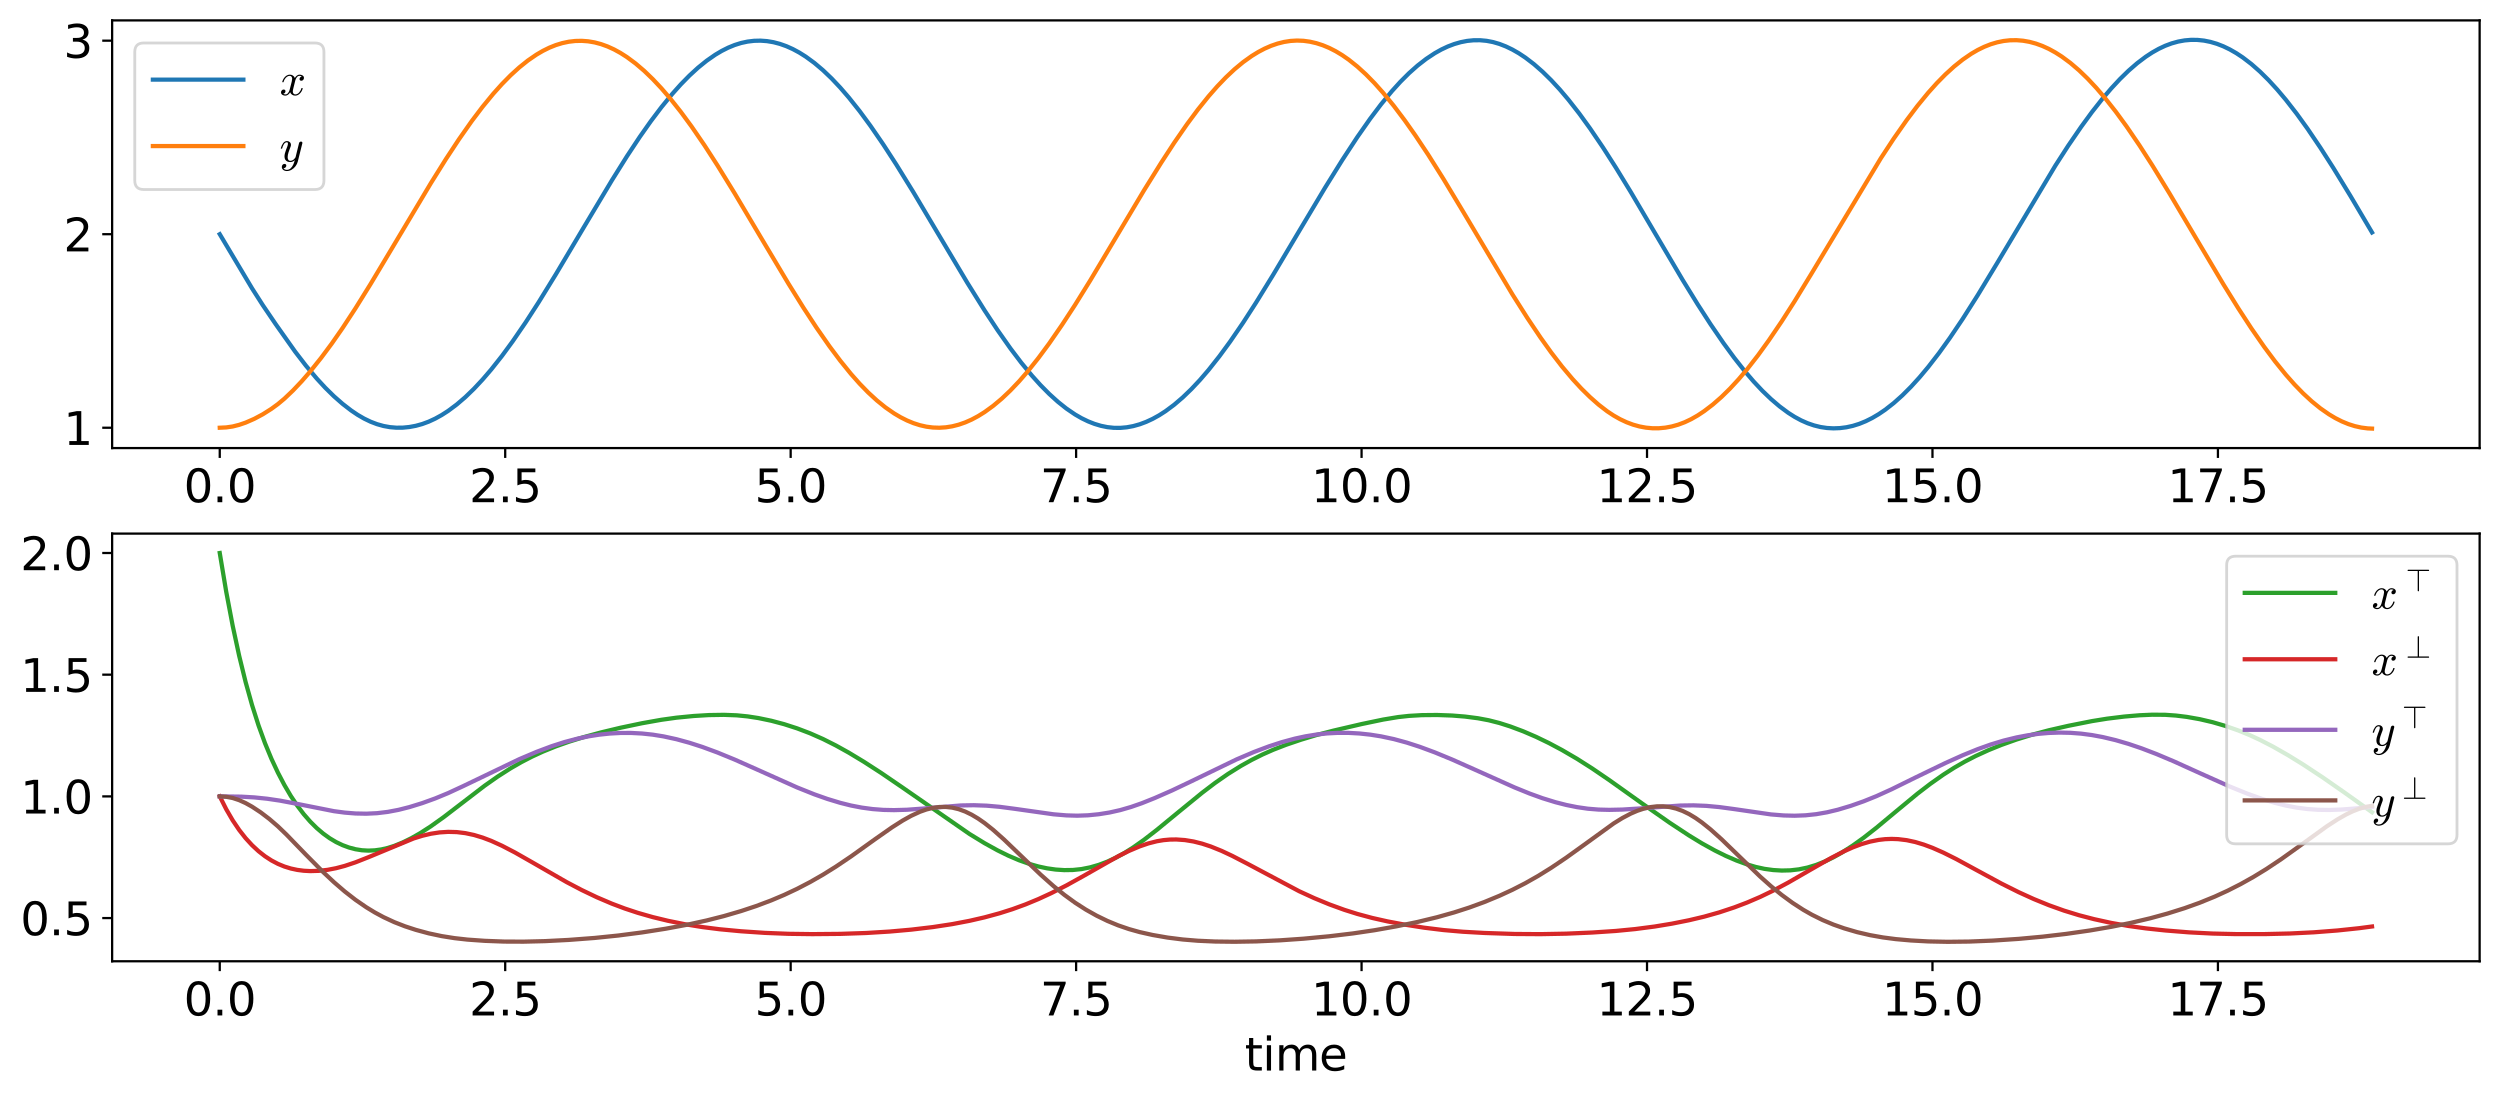 <?xml version="1.0" encoding="utf-8" standalone="no"?>
<!DOCTYPE svg PUBLIC "-//W3C//DTD SVG 1.1//EN"
  "http://www.w3.org/Graphics/SVG/1.1/DTD/svg11.dtd">
<svg xmlns:xlink="http://www.w3.org/1999/xlink" width="883.845pt" height="389.01pt" viewBox="0 0 883.845 389.01" xmlns="http://www.w3.org/2000/svg" version="1.1">
 <defs>
  <style type="text/css">*{stroke-linejoin: round; stroke-linecap: butt}</style>
 </defs>
 <g id="figure_1">
  <g id="patch_1">
   <path d="M 0 389.01 
L 883.845 389.01 
L 883.845 0 
L 0 0 
z
" style="fill: #ffffff"/>
  </g>
  <g id="axes_1">
   <g id="patch_2">
    <path d="M 39.645 158.4 
L 876.645 158.4 
L 876.645 7.2 
L 39.645 7.2 
z
" style="fill: #ffffff"/>
   </g>
   <g id="matplotlib.axis_1">
    <g id="xtick_1">
     <g id="line2d_1">
      <defs>
       <path id="ma8193a16fd" d="M 0 0 
L 0 3.5 
" style="stroke: #000000; stroke-width: 0.8"/>
      </defs>
      <g>
       <use xlink:href="#ma8193a16fd" x="77.69" y="158.4" style="stroke: #000000; stroke-width: 0.8"/>
      </g>
     </g>
     <g id="text_1">
      <!-- 0.0 -->
      <g transform="translate(64.968 177.558) scale(0.16 -0.16)">
       <defs>
        <path id="DejaVuSans-30" d="M 2034 4250 
Q 1547 4250 1301 3770 
Q 1056 3291 1056 2328 
Q 1056 1369 1301 889 
Q 1547 409 2034 409 
Q 2525 409 2770 889 
Q 3016 1369 3016 2328 
Q 3016 3291 2770 3770 
Q 2525 4250 2034 4250 
z
M 2034 4750 
Q 2819 4750 3233 4129 
Q 3647 3509 3647 2328 
Q 3647 1150 3233 529 
Q 2819 -91 2034 -91 
Q 1250 -91 836 529 
Q 422 1150 422 2328 
Q 422 3509 836 4129 
Q 1250 4750 2034 4750 
z
" transform="scale(0.016)"/>
        <path id="DejaVuSans-2e" d="M 684 794 
L 1344 794 
L 1344 0 
L 684 0 
L 684 794 
z
" transform="scale(0.016)"/>
       </defs>
       <use xlink:href="#DejaVuSans-30"/>
       <use xlink:href="#DejaVuSans-2e" transform="translate(63.623 0)"/>
       <use xlink:href="#DejaVuSans-30" transform="translate(95.41 0)"/>
      </g>
     </g>
    </g>
    <g id="xtick_2">
     <g id="line2d_2">
      <g>
       <use xlink:href="#ma8193a16fd" x="178.609" y="158.4" style="stroke: #000000; stroke-width: 0.8"/>
      </g>
     </g>
     <g id="text_2">
      <!-- 2.5 -->
      <g transform="translate(165.887 177.558) scale(0.16 -0.16)">
       <defs>
        <path id="DejaVuSans-32" d="M 1228 531 
L 3431 531 
L 3431 0 
L 469 0 
L 469 531 
Q 828 903 1448 1529 
Q 2069 2156 2228 2338 
Q 2531 2678 2651 2914 
Q 2772 3150 2772 3378 
Q 2772 3750 2511 3984 
Q 2250 4219 1831 4219 
Q 1534 4219 1204 4116 
Q 875 4013 500 3803 
L 500 4441 
Q 881 4594 1212 4672 
Q 1544 4750 1819 4750 
Q 2544 4750 2975 4387 
Q 3406 4025 3406 3419 
Q 3406 3131 3298 2873 
Q 3191 2616 2906 2266 
Q 2828 2175 2409 1742 
Q 1991 1309 1228 531 
z
" transform="scale(0.016)"/>
        <path id="DejaVuSans-35" d="M 691 4666 
L 3169 4666 
L 3169 4134 
L 1269 4134 
L 1269 2991 
Q 1406 3038 1543 3061 
Q 1681 3084 1819 3084 
Q 2600 3084 3056 2656 
Q 3513 2228 3513 1497 
Q 3513 744 3044 326 
Q 2575 -91 1722 -91 
Q 1428 -91 1123 -41 
Q 819 9 494 109 
L 494 744 
Q 775 591 1075 516 
Q 1375 441 1709 441 
Q 2250 441 2565 725 
Q 2881 1009 2881 1497 
Q 2881 1984 2565 2268 
Q 2250 2553 1709 2553 
Q 1456 2553 1204 2497 
Q 953 2441 691 2322 
L 691 4666 
z
" transform="scale(0.016)"/>
       </defs>
       <use xlink:href="#DejaVuSans-32"/>
       <use xlink:href="#DejaVuSans-2e" transform="translate(63.623 0)"/>
       <use xlink:href="#DejaVuSans-35" transform="translate(95.41 0)"/>
      </g>
     </g>
    </g>
    <g id="xtick_3">
     <g id="line2d_3">
      <g>
       <use xlink:href="#ma8193a16fd" x="279.528" y="158.4" style="stroke: #000000; stroke-width: 0.8"/>
      </g>
     </g>
     <g id="text_3">
      <!-- 5.0 -->
      <g transform="translate(266.805 177.558) scale(0.16 -0.16)">
       <use xlink:href="#DejaVuSans-35"/>
       <use xlink:href="#DejaVuSans-2e" transform="translate(63.623 0)"/>
       <use xlink:href="#DejaVuSans-30" transform="translate(95.41 0)"/>
      </g>
     </g>
    </g>
    <g id="xtick_4">
     <g id="line2d_4">
      <g>
       <use xlink:href="#ma8193a16fd" x="380.447" y="158.4" style="stroke: #000000; stroke-width: 0.8"/>
      </g>
     </g>
     <g id="text_4">
      <!-- 7.5 -->
      <g transform="translate(367.724 177.558) scale(0.16 -0.16)">
       <defs>
        <path id="DejaVuSans-37" d="M 525 4666 
L 3525 4666 
L 3525 4397 
L 1831 0 
L 1172 0 
L 2766 4134 
L 525 4134 
L 525 4666 
z
" transform="scale(0.016)"/>
       </defs>
       <use xlink:href="#DejaVuSans-37"/>
       <use xlink:href="#DejaVuSans-2e" transform="translate(63.623 0)"/>
       <use xlink:href="#DejaVuSans-35" transform="translate(95.41 0)"/>
      </g>
     </g>
    </g>
    <g id="xtick_5">
     <g id="line2d_5">
      <g>
       <use xlink:href="#ma8193a16fd" x="481.365" y="158.4" style="stroke: #000000; stroke-width: 0.8"/>
      </g>
     </g>
     <g id="text_5">
      <!-- 10.0 -->
      <g transform="translate(463.553 177.558) scale(0.16 -0.16)">
       <defs>
        <path id="DejaVuSans-31" d="M 794 531 
L 1825 531 
L 1825 4091 
L 703 3866 
L 703 4441 
L 1819 4666 
L 2450 4666 
L 2450 531 
L 3481 531 
L 3481 0 
L 794 0 
L 794 531 
z
" transform="scale(0.016)"/>
       </defs>
       <use xlink:href="#DejaVuSans-31"/>
       <use xlink:href="#DejaVuSans-30" transform="translate(63.623 0)"/>
       <use xlink:href="#DejaVuSans-2e" transform="translate(127.246 0)"/>
       <use xlink:href="#DejaVuSans-30" transform="translate(159.033 0)"/>
      </g>
     </g>
    </g>
    <g id="xtick_6">
     <g id="line2d_6">
      <g>
       <use xlink:href="#ma8193a16fd" x="582.284" y="158.4" style="stroke: #000000; stroke-width: 0.8"/>
      </g>
     </g>
     <g id="text_6">
      <!-- 12.5 -->
      <g transform="translate(564.471 177.558) scale(0.16 -0.16)">
       <use xlink:href="#DejaVuSans-31"/>
       <use xlink:href="#DejaVuSans-32" transform="translate(63.623 0)"/>
       <use xlink:href="#DejaVuSans-2e" transform="translate(127.246 0)"/>
       <use xlink:href="#DejaVuSans-35" transform="translate(159.033 0)"/>
      </g>
     </g>
    </g>
    <g id="xtick_7">
     <g id="line2d_7">
      <g>
       <use xlink:href="#ma8193a16fd" x="683.203" y="158.4" style="stroke: #000000; stroke-width: 0.8"/>
      </g>
     </g>
     <g id="text_7">
      <!-- 15.0 -->
      <g transform="translate(665.39 177.558) scale(0.16 -0.16)">
       <use xlink:href="#DejaVuSans-31"/>
       <use xlink:href="#DejaVuSans-35" transform="translate(63.623 0)"/>
       <use xlink:href="#DejaVuSans-2e" transform="translate(127.246 0)"/>
       <use xlink:href="#DejaVuSans-30" transform="translate(159.033 0)"/>
      </g>
     </g>
    </g>
    <g id="xtick_8">
     <g id="line2d_8">
      <g>
       <use xlink:href="#ma8193a16fd" x="784.121" y="158.4" style="stroke: #000000; stroke-width: 0.8"/>
      </g>
     </g>
     <g id="text_8">
      <!-- 17.5 -->
      <g transform="translate(766.309 177.558) scale(0.16 -0.16)">
       <use xlink:href="#DejaVuSans-31"/>
       <use xlink:href="#DejaVuSans-37" transform="translate(63.623 0)"/>
       <use xlink:href="#DejaVuSans-2e" transform="translate(127.246 0)"/>
       <use xlink:href="#DejaVuSans-35" transform="translate(159.033 0)"/>
      </g>
     </g>
    </g>
   </g>
   <g id="matplotlib.axis_2">
    <g id="ytick_1">
     <g id="line2d_9">
      <defs>
       <path id="m3edd9daa64" d="M 0 0 
L -3.5 0 
" style="stroke: #000000; stroke-width: 0.8"/>
      </defs>
      <g>
       <use xlink:href="#m3edd9daa64" x="39.645" y="151.218" style="stroke: #000000; stroke-width: 0.8"/>
      </g>
     </g>
     <g id="text_9">
      <!-- 1 -->
      <g transform="translate(22.465 157.297) scale(0.16 -0.16)">
       <use xlink:href="#DejaVuSans-31"/>
      </g>
     </g>
    </g>
    <g id="ytick_2">
     <g id="line2d_10">
      <g>
       <use xlink:href="#m3edd9daa64" x="39.645" y="82.794" style="stroke: #000000; stroke-width: 0.8"/>
      </g>
     </g>
     <g id="text_10">
      <!-- 2 -->
      <g transform="translate(22.465 88.873) scale(0.16 -0.16)">
       <use xlink:href="#DejaVuSans-32"/>
      </g>
     </g>
    </g>
    <g id="ytick_3">
     <g id="line2d_11">
      <g>
       <use xlink:href="#m3edd9daa64" x="39.645" y="14.37" style="stroke: #000000; stroke-width: 0.8"/>
      </g>
     </g>
     <g id="text_11">
      <!-- 3 -->
      <g transform="translate(22.465 20.449) scale(0.16 -0.16)">
       <defs>
        <path id="DejaVuSans-33" d="M 2597 2516 
Q 3050 2419 3304 2112 
Q 3559 1806 3559 1356 
Q 3559 666 3084 287 
Q 2609 -91 1734 -91 
Q 1441 -91 1130 -33 
Q 819 25 488 141 
L 488 750 
Q 750 597 1062 519 
Q 1375 441 1716 441 
Q 2309 441 2620 675 
Q 2931 909 2931 1356 
Q 2931 1769 2642 2001 
Q 2353 2234 1838 2234 
L 1294 2234 
L 1294 2753 
L 1863 2753 
Q 2328 2753 2575 2939 
Q 2822 3125 2822 3475 
Q 2822 3834 2567 4026 
Q 2313 4219 1838 4219 
Q 1578 4219 1281 4162 
Q 984 4106 628 3988 
L 628 4550 
Q 988 4650 1302 4700 
Q 1616 4750 1894 4750 
Q 2613 4750 3031 4423 
Q 3450 4097 3450 3541 
Q 3450 3153 3228 2886 
Q 3006 2619 2597 2516 
z
" transform="scale(0.016)"/>
       </defs>
       <use xlink:href="#DejaVuSans-33"/>
      </g>
     </g>
    </g>
   </g>
   <g id="line2d_12">
    <path d="M 77.69 82.794 
L 89.116 101.958 
L 92.924 107.911 
L 97.494 114.642 
L 104.349 124.331 
L 108.157 129.277 
L 111.966 133.805 
L 115.012 137.103 
L 118.059 140.096 
L 121.106 142.768 
L 124.152 145.121 
L 126.437 146.66 
L 128.722 147.986 
L 131.007 149.087 
L 133.292 149.959 
L 135.577 150.601 
L 137.862 151.016 
L 140.147 151.209 
L 142.432 151.188 
L 144.717 150.963 
L 147.002 150.54 
L 149.288 149.909 
L 151.573 149.063 
L 153.858 148.006 
L 156.143 146.741 
L 158.428 145.272 
L 161.474 143.003 
L 164.521 140.389 
L 167.568 137.443 
L 170.614 134.182 
L 173.661 130.634 
L 177.469 125.823 
L 181.278 120.628 
L 185.848 113.954 
L 190.418 106.878 
L 196.511 96.977 
L 206.413 80.328 
L 216.315 63.766 
L 221.646 55.251 
L 226.216 48.348 
L 230.025 42.944 
L 233.833 37.897 
L 237.641 33.242 
L 240.688 29.836 
L 243.735 26.729 
L 246.781 23.936 
L 249.828 21.472 
L 252.875 19.353 
L 255.16 17.997 
L 257.445 16.849 
L 259.73 15.914 
L 262.015 15.197 
L 264.3 14.703 
L 266.585 14.429 
L 268.87 14.374 
L 271.155 14.538 
L 273.44 14.92 
L 275.725 15.519 
L 278.01 16.331 
L 280.295 17.354 
L 282.58 18.586 
L 284.865 20.023 
L 287.912 22.25 
L 290.958 24.825 
L 294.005 27.735 
L 297.052 30.962 
L 300.098 34.486 
L 303.907 39.275 
L 307.715 44.448 
L 312.285 51.095 
L 316.855 58.143 
L 322.948 68.009 
L 331.327 82.089 
L 341.99 99.98 
L 348.084 109.745 
L 352.654 116.678 
L 357.224 123.177 
L 361.032 128.198 
L 364.84 132.811 
L 367.887 136.187 
L 370.934 139.263 
L 373.98 142.024 
L 377.027 144.451 
L 380.074 146.528 
L 382.359 147.847 
L 384.644 148.954 
L 386.929 149.854 
L 389.214 150.541 
L 391.499 151.009 
L 393.784 151.253 
L 396.069 151.272 
L 398.354 151.067 
L 400.639 150.644 
L 402.924 150.004 
L 405.209 149.152 
L 407.494 148.093 
L 409.779 146.83 
L 412.064 145.363 
L 415.111 143.096 
L 418.157 140.487 
L 421.204 137.553 
L 424.251 134.307 
L 427.297 130.765 
L 431.106 125.947 
L 434.914 120.749 
L 439.484 114.073 
L 444.054 106.993 
L 450.147 97.09 
L 459.288 81.715 
L 468.428 66.412 
L 474.521 56.614 
L 479.853 48.476 
L 484.423 41.949 
L 488.231 36.906 
L 492.039 32.283 
L 495.086 28.921 
L 498.133 25.881 
L 501.179 23.175 
L 504.226 20.81 
L 507.273 18.794 
L 509.558 17.515 
L 511.843 16.439 
L 514.128 15.571 
L 516.413 14.912 
L 518.698 14.465 
L 520.983 14.235 
L 523.268 14.224 
L 525.553 14.435 
L 527.838 14.872 
L 530.123 15.539 
L 532.408 16.427 
L 534.693 17.529 
L 536.978 18.84 
L 539.263 20.356 
L 542.31 22.685 
L 545.356 25.354 
L 548.403 28.347 
L 551.45 31.648 
L 554.496 35.24 
L 558.305 40.108 
L 562.113 45.361 
L 566.683 52.094 
L 571.253 59.231 
L 576.585 67.958 
L 584.963 82.177 
L 594.865 98.947 
L 600.197 107.601 
L 604.767 114.667 
L 609.337 121.337 
L 613.145 126.534 
L 616.953 131.351 
L 620 134.897 
L 623.047 138.141 
L 626.093 141.062 
L 629.14 143.665 
L 632.187 145.926 
L 634.472 147.378 
L 636.757 148.611 
L 639.042 149.621 
L 641.327 150.406 
L 643.612 150.969 
L 645.897 151.311 
L 648.182 151.437 
L 650.467 151.352 
L 652.752 151.06 
L 655.037 150.562 
L 657.322 149.847 
L 659.607 148.917 
L 661.892 147.777 
L 664.177 146.43 
L 666.462 144.879 
L 669.509 142.502 
L 672.555 139.782 
L 675.602 136.735 
L 678.649 133.383 
L 681.695 129.744 
L 685.504 124.822 
L 689.312 119.526 
L 693.882 112.74 
L 699.214 104.337 
L 706.069 93.015 
L 726.634 58.577 
L 731.204 51.498 
L 735.774 44.829 
L 739.582 39.618 
L 743.391 34.786 
L 746.437 31.226 
L 749.484 27.954 
L 752.531 24.988 
L 755.577 22.346 
L 758.624 20.044 
L 760.909 18.551 
L 763.194 17.264 
L 765.479 16.19 
L 767.764 15.336 
L 770.049 14.701 
L 772.334 14.286 
L 774.619 14.089 
L 776.904 14.112 
L 779.189 14.354 
L 781.474 14.814 
L 783.759 15.49 
L 786.044 16.379 
L 788.329 17.48 
L 790.614 18.79 
L 792.899 20.305 
L 795.946 22.639 
L 798.993 25.322 
L 802.039 28.335 
L 805.086 31.659 
L 808.133 35.274 
L 811.941 40.167 
L 815.749 45.435 
L 820.319 52.185 
L 824.889 59.322 
L 830.983 69.293 
L 838.6 82.174 
L 838.6 82.174 
" clip-path="url(#pf574156304)" style="fill: none; stroke: #1f77b4; stroke-width: 1.5; stroke-linecap: square"/>
   </g>
   <g id="line2d_13">
    <path d="M 77.69 151.218 
L 79.975 151.109 
L 82.26 150.775 
L 84.545 150.2 
L 86.831 149.415 
L 89.877 148.084 
L 92.924 146.457 
L 95.971 144.529 
L 98.256 142.857 
L 100.541 140.948 
L 103.587 138.046 
L 106.634 134.827 
L 109.681 131.321 
L 113.489 126.573 
L 117.297 121.456 
L 121.106 115.979 
L 125.676 108.996 
L 131.007 100.422 
L 138.624 87.695 
L 152.334 64.743 
L 157.666 56.219 
L 162.236 49.278 
L 166.806 42.773 
L 170.614 37.744 
L 174.423 33.108 
L 177.469 29.714 
L 180.516 26.623 
L 183.563 23.85 
L 186.609 21.409 
L 189.656 19.314 
L 191.941 17.978 
L 194.226 16.849 
L 196.511 15.935 
L 198.796 15.238 
L 201.081 14.755 
L 203.366 14.487 
L 205.651 14.437 
L 207.936 14.606 
L 210.221 14.994 
L 212.506 15.602 
L 214.791 16.428 
L 217.076 17.469 
L 219.361 18.722 
L 221.646 20.182 
L 224.693 22.441 
L 227.74 25.046 
L 230.786 27.978 
L 233.833 31.219 
L 236.88 34.75 
L 240.688 39.544 
L 244.496 44.723 
L 249.066 51.385 
L 253.636 58.455 
L 259.73 68.355 
L 268.87 83.734 
L 278.772 100.322 
L 284.103 108.884 
L 288.673 115.863 
L 293.243 122.421 
L 297.052 127.514 
L 300.86 132.209 
L 303.907 135.645 
L 306.953 138.772 
L 310 141.573 
L 313.047 144.035 
L 316.093 146.15 
L 318.378 147.504 
L 320.663 148.655 
L 322.948 149.6 
L 325.233 150.333 
L 327.518 150.848 
L 329.803 151.143 
L 332.088 151.22 
L 334.374 151.077 
L 336.659 150.716 
L 338.944 150.138 
L 341.229 149.343 
L 343.514 148.335 
L 345.799 147.116 
L 348.084 145.692 
L 351.13 143.482 
L 354.177 140.926 
L 357.224 138.038 
L 360.27 134.835 
L 363.317 131.333 
L 367.125 126.567 
L 370.934 121.414 
L 375.504 114.794 
L 380.074 107.789 
L 385.405 99.204 
L 393.022 86.446 
L 404.447 67.292 
L 410.541 57.507 
L 415.111 50.489 
L 419.681 43.883 
L 423.489 38.755 
L 427.297 34.019 
L 430.344 30.541 
L 433.391 27.361 
L 436.437 24.5 
L 439.484 21.974 
L 442.531 19.794 
L 444.816 18.391 
L 447.101 17.189 
L 449.386 16.193 
L 451.671 15.405 
L 453.956 14.831 
L 456.241 14.473 
L 458.526 14.336 
L 460.811 14.425 
L 463.096 14.739 
L 465.381 15.264 
L 467.666 16.003 
L 469.951 16.955 
L 472.236 18.12 
L 474.521 19.497 
L 476.806 21.083 
L 479.853 23.512 
L 482.899 26.289 
L 485.946 29.395 
L 488.993 32.81 
L 492.801 37.474 
L 496.609 42.529 
L 500.418 47.927 
L 504.988 54.805 
L 510.319 63.281 
L 517.174 74.672 
L 534.693 104.077 
L 540.025 112.482 
L 544.595 119.291 
L 548.403 124.613 
L 552.211 129.557 
L 556.02 134.079 
L 559.066 137.371 
L 562.113 140.365 
L 565.16 143.059 
L 568.206 145.404 
L 570.491 146.915 
L 572.776 148.207 
L 575.061 149.28 
L 577.346 150.134 
L 579.631 150.772 
L 581.916 151.194 
L 584.202 151.405 
L 586.487 151.404 
L 588.772 151.192 
L 591.057 150.767 
L 593.342 150.128 
L 595.627 149.268 
L 597.912 148.181 
L 600.197 146.874 
L 602.482 145.36 
L 605.528 143.034 
L 608.575 140.372 
L 611.622 137.387 
L 614.668 134.09 
L 617.715 130.497 
L 621.523 125.615 
L 625.332 120.351 
L 629.902 113.617 
L 634.472 106.482 
L 640.565 96.499 
L 664.939 55.96 
L 669.509 49 
L 674.079 42.477 
L 677.887 37.431 
L 681.695 32.787 
L 684.742 29.391 
L 687.789 26.298 
L 690.835 23.525 
L 693.882 21.085 
L 696.929 18.996 
L 699.214 17.666 
L 701.499 16.548 
L 703.784 15.646 
L 706.069 14.959 
L 708.354 14.491 
L 710.639 14.24 
L 712.924 14.208 
L 715.209 14.393 
L 717.494 14.796 
L 719.779 15.414 
L 722.064 16.246 
L 724.349 17.289 
L 726.634 18.541 
L 728.919 19.998 
L 731.966 22.254 
L 735.012 24.857 
L 738.059 27.795 
L 741.106 31.052 
L 744.152 34.601 
L 747.961 39.421 
L 751.769 44.631 
L 756.339 51.331 
L 760.909 58.44 
L 767.002 68.387 
L 776.143 83.831 
L 786.044 100.492 
L 791.376 109.086 
L 795.946 116.091 
L 800.516 122.674 
L 804.324 127.777 
L 808.133 132.48 
L 811.179 135.922 
L 814.226 139.057 
L 817.273 141.868 
L 820.319 144.341 
L 823.366 146.466 
L 825.651 147.826 
L 827.936 148.98 
L 830.221 149.924 
L 832.506 150.652 
L 834.791 151.163 
L 837.076 151.455 
L 838.6 151.527 
L 838.6 151.527 
" clip-path="url(#pf574156304)" style="fill: none; stroke: #ff7f0e; stroke-width: 1.5; stroke-linecap: square"/>
   </g>
   <g id="patch_3">
    <path d="M 39.645 158.4 
L 39.645 7.2 
" style="fill: none; stroke: #000000; stroke-width: 0.8; stroke-linejoin: miter; stroke-linecap: square"/>
   </g>
   <g id="patch_4">
    <path d="M 876.645 158.4 
L 876.645 7.2 
" style="fill: none; stroke: #000000; stroke-width: 0.8; stroke-linejoin: miter; stroke-linecap: square"/>
   </g>
   <g id="patch_5">
    <path d="M 39.645 158.4 
L 876.645 158.4 
" style="fill: none; stroke: #000000; stroke-width: 0.8; stroke-linejoin: miter; stroke-linecap: square"/>
   </g>
   <g id="patch_6">
    <path d="M 39.645 7.2 
L 876.645 7.2 
" style="fill: none; stroke: #000000; stroke-width: 0.8; stroke-linejoin: miter; stroke-linecap: square"/>
   </g>
   <g id="legend_1">
    <g id="patch_7">
     <path d="M 50.845 67.002 
L 111.325 67.002 
Q 114.525 67.002 114.525 63.803 
L 114.525 18.4 
Q 114.525 15.2 111.325 15.2 
L 50.845 15.2 
Q 47.645 15.2 47.645 18.4 
L 47.645 63.803 
Q 47.645 67.002 50.845 67.002 
z
" style="fill: #ffffff; opacity: 0.8; stroke: #cccccc; stroke-linejoin: miter"/>
    </g>
    <g id="line2d_14">
     <path d="M 54.045 28.157 
L 70.045 28.157 
L 86.045 28.157 
" style="fill: none; stroke: #1f77b4; stroke-width: 1.5; stroke-linecap: square"/>
    </g>
    <g id="text_12">
     <!-- $x$ -->
     <g transform="translate(98.845 33.758) scale(0.16 -0.16)">
      <defs>
       <path id="Cmmi10-78" d="M 500 184 
Q 613 97 819 97 
Q 1019 97 1172 289 
Q 1325 481 1381 709 
L 1672 1844 
Q 1741 2153 1741 2266 
Q 1741 2425 1652 2544 
Q 1563 2663 1403 2663 
Q 1200 2663 1022 2536 
Q 844 2409 722 2214 
Q 600 2019 550 1819 
Q 538 1778 500 1778 
L 422 1778 
Q 372 1778 372 1838 
L 372 1856 
Q 434 2094 584 2320 
Q 734 2547 951 2687 
Q 1169 2828 1416 2828 
Q 1650 2828 1839 2703 
Q 2028 2578 2106 2363 
Q 2216 2559 2386 2693 
Q 2556 2828 2759 2828 
Q 2897 2828 3040 2779 
Q 3184 2731 3275 2631 
Q 3366 2531 3366 2381 
Q 3366 2219 3261 2101 
Q 3156 1984 2994 1984 
Q 2891 1984 2822 2050 
Q 2753 2116 2753 2216 
Q 2753 2350 2845 2451 
Q 2938 2553 3066 2572 
Q 2950 2663 2747 2663 
Q 2541 2663 2389 2472 
Q 2238 2281 2175 2047 
L 1894 916 
Q 1825 659 1825 494 
Q 1825 331 1917 214 
Q 2009 97 2163 97 
Q 2463 97 2698 361 
Q 2934 625 3009 941 
Q 3022 978 3059 978 
L 3138 978 
Q 3163 978 3178 961 
Q 3194 944 3194 922 
Q 3194 916 3188 903 
Q 3097 522 2806 225 
Q 2516 -72 2150 -72 
Q 1916 -72 1727 54 
Q 1538 181 1459 397 
Q 1359 209 1182 68 
Q 1006 -72 806 -72 
Q 669 -72 523 -23 
Q 378 25 287 125 
Q 197 225 197 378 
Q 197 528 301 651 
Q 406 775 563 775 
Q 669 775 741 711 
Q 813 647 813 544 
Q 813 409 723 309 
Q 634 209 500 184 
z
" transform="scale(0.016)"/>
      </defs>
      <use xlink:href="#Cmmi10-78" transform="translate(0 0.812)"/>
     </g>
    </g>
    <g id="line2d_15">
     <path d="M 54.045 51.642 
L 70.045 51.642 
L 86.045 51.642 
" style="fill: none; stroke: #ff7f0e; stroke-width: 1.5; stroke-linecap: square"/>
    </g>
    <g id="text_13">
     <!-- $y$ -->
     <g transform="translate(98.845 57.242) scale(0.16 -0.16)">
      <defs>
       <path id="Cmmi10-79" d="M 538 -916 
Q 672 -1147 1006 -1147 
Q 1309 -1147 1531 -934 
Q 1753 -722 1889 -420 
Q 2025 -119 2100 197 
Q 1816 -72 1484 -72 
Q 1231 -72 1053 15 
Q 875 103 776 276 
Q 678 450 678 697 
Q 678 906 734 1126 
Q 791 1347 892 1617 
Q 994 1888 1069 2088 
Q 1153 2322 1153 2472 
Q 1153 2663 1013 2663 
Q 759 2663 595 2402 
Q 431 2141 353 1819 
Q 341 1778 300 1778 
L 225 1778 
Q 172 1778 172 1838 
L 172 1856 
Q 275 2238 487 2533 
Q 700 2828 1025 2828 
Q 1253 2828 1411 2678 
Q 1569 2528 1569 2297 
Q 1569 2178 1516 2047 
Q 1488 1969 1388 1706 
Q 1288 1444 1234 1272 
Q 1181 1100 1147 934 
Q 1113 769 1113 603 
Q 1113 391 1203 244 
Q 1294 97 1491 97 
Q 1888 97 2203 581 
L 2688 2553 
Q 2709 2638 2787 2698 
Q 2866 2759 2956 2759 
Q 3034 2759 3092 2709 
Q 3150 2659 3150 2578 
Q 3150 2541 3144 2528 
L 2509 -19 
Q 2425 -347 2200 -647 
Q 1975 -947 1658 -1130 
Q 1341 -1313 997 -1313 
Q 831 -1313 668 -1248 
Q 506 -1184 406 -1056 
Q 306 -928 306 -756 
Q 306 -581 409 -453 
Q 513 -325 684 -325 
Q 788 -325 858 -389 
Q 928 -453 928 -556 
Q 928 -703 818 -812 
Q 709 -922 563 -922 
Q 556 -919 550 -917 
Q 544 -916 538 -916 
z
" transform="scale(0.016)"/>
      </defs>
      <use xlink:href="#Cmmi10-79" transform="translate(0 0.812)"/>
     </g>
    </g>
   </g>
  </g>
  <g id="axes_2">
   <g id="patch_8">
    <path d="M 39.645 339.84 
L 876.645 339.84 
L 876.645 188.64 
L 39.645 188.64 
z
" style="fill: #ffffff"/>
   </g>
   <g id="matplotlib.axis_3">
    <g id="xtick_9">
     <g id="line2d_16">
      <g>
       <use xlink:href="#ma8193a16fd" x="77.69" y="339.84" style="stroke: #000000; stroke-width: 0.8"/>
      </g>
     </g>
     <g id="text_14">
      <!-- 0.0 -->
      <g transform="translate(64.968 358.998) scale(0.16 -0.16)">
       <use xlink:href="#DejaVuSans-30"/>
       <use xlink:href="#DejaVuSans-2e" transform="translate(63.623 0)"/>
       <use xlink:href="#DejaVuSans-30" transform="translate(95.41 0)"/>
      </g>
     </g>
    </g>
    <g id="xtick_10">
     <g id="line2d_17">
      <g>
       <use xlink:href="#ma8193a16fd" x="178.609" y="339.84" style="stroke: #000000; stroke-width: 0.8"/>
      </g>
     </g>
     <g id="text_15">
      <!-- 2.5 -->
      <g transform="translate(165.887 358.998) scale(0.16 -0.16)">
       <use xlink:href="#DejaVuSans-32"/>
       <use xlink:href="#DejaVuSans-2e" transform="translate(63.623 0)"/>
       <use xlink:href="#DejaVuSans-35" transform="translate(95.41 0)"/>
      </g>
     </g>
    </g>
    <g id="xtick_11">
     <g id="line2d_18">
      <g>
       <use xlink:href="#ma8193a16fd" x="279.528" y="339.84" style="stroke: #000000; stroke-width: 0.8"/>
      </g>
     </g>
     <g id="text_16">
      <!-- 5.0 -->
      <g transform="translate(266.805 358.998) scale(0.16 -0.16)">
       <use xlink:href="#DejaVuSans-35"/>
       <use xlink:href="#DejaVuSans-2e" transform="translate(63.623 0)"/>
       <use xlink:href="#DejaVuSans-30" transform="translate(95.41 0)"/>
      </g>
     </g>
    </g>
    <g id="xtick_12">
     <g id="line2d_19">
      <g>
       <use xlink:href="#ma8193a16fd" x="380.447" y="339.84" style="stroke: #000000; stroke-width: 0.8"/>
      </g>
     </g>
     <g id="text_17">
      <!-- 7.5 -->
      <g transform="translate(367.724 358.998) scale(0.16 -0.16)">
       <use xlink:href="#DejaVuSans-37"/>
       <use xlink:href="#DejaVuSans-2e" transform="translate(63.623 0)"/>
       <use xlink:href="#DejaVuSans-35" transform="translate(95.41 0)"/>
      </g>
     </g>
    </g>
    <g id="xtick_13">
     <g id="line2d_20">
      <g>
       <use xlink:href="#ma8193a16fd" x="481.365" y="339.84" style="stroke: #000000; stroke-width: 0.8"/>
      </g>
     </g>
     <g id="text_18">
      <!-- 10.0 -->
      <g transform="translate(463.553 358.998) scale(0.16 -0.16)">
       <use xlink:href="#DejaVuSans-31"/>
       <use xlink:href="#DejaVuSans-30" transform="translate(63.623 0)"/>
       <use xlink:href="#DejaVuSans-2e" transform="translate(127.246 0)"/>
       <use xlink:href="#DejaVuSans-30" transform="translate(159.033 0)"/>
      </g>
     </g>
    </g>
    <g id="xtick_14">
     <g id="line2d_21">
      <g>
       <use xlink:href="#ma8193a16fd" x="582.284" y="339.84" style="stroke: #000000; stroke-width: 0.8"/>
      </g>
     </g>
     <g id="text_19">
      <!-- 12.5 -->
      <g transform="translate(564.471 358.998) scale(0.16 -0.16)">
       <use xlink:href="#DejaVuSans-31"/>
       <use xlink:href="#DejaVuSans-32" transform="translate(63.623 0)"/>
       <use xlink:href="#DejaVuSans-2e" transform="translate(127.246 0)"/>
       <use xlink:href="#DejaVuSans-35" transform="translate(159.033 0)"/>
      </g>
     </g>
    </g>
    <g id="xtick_15">
     <g id="line2d_22">
      <g>
       <use xlink:href="#ma8193a16fd" x="683.203" y="339.84" style="stroke: #000000; stroke-width: 0.8"/>
      </g>
     </g>
     <g id="text_20">
      <!-- 15.0 -->
      <g transform="translate(665.39 358.998) scale(0.16 -0.16)">
       <use xlink:href="#DejaVuSans-31"/>
       <use xlink:href="#DejaVuSans-35" transform="translate(63.623 0)"/>
       <use xlink:href="#DejaVuSans-2e" transform="translate(127.246 0)"/>
       <use xlink:href="#DejaVuSans-30" transform="translate(159.033 0)"/>
      </g>
     </g>
    </g>
    <g id="xtick_16">
     <g id="line2d_23">
      <g>
       <use xlink:href="#ma8193a16fd" x="784.121" y="339.84" style="stroke: #000000; stroke-width: 0.8"/>
      </g>
     </g>
     <g id="text_21">
      <!-- 17.5 -->
      <g transform="translate(766.309 358.998) scale(0.16 -0.16)">
       <use xlink:href="#DejaVuSans-31"/>
       <use xlink:href="#DejaVuSans-37" transform="translate(63.623 0)"/>
       <use xlink:href="#DejaVuSans-2e" transform="translate(127.246 0)"/>
       <use xlink:href="#DejaVuSans-35" transform="translate(159.033 0)"/>
      </g>
     </g>
    </g>
    <g id="text_22">
     <!-- time -->
     <g transform="translate(440.071 378.483) scale(0.16 -0.16)">
      <defs>
       <path id="DejaVuSans-74" d="M 1172 4494 
L 1172 3500 
L 2356 3500 
L 2356 3053 
L 1172 3053 
L 1172 1153 
Q 1172 725 1289 603 
Q 1406 481 1766 481 
L 2356 481 
L 2356 0 
L 1766 0 
Q 1100 0 847 248 
Q 594 497 594 1153 
L 594 3053 
L 172 3053 
L 172 3500 
L 594 3500 
L 594 4494 
L 1172 4494 
z
" transform="scale(0.016)"/>
       <path id="DejaVuSans-69" d="M 603 3500 
L 1178 3500 
L 1178 0 
L 603 0 
L 603 3500 
z
M 603 4863 
L 1178 4863 
L 1178 4134 
L 603 4134 
L 603 4863 
z
" transform="scale(0.016)"/>
       <path id="DejaVuSans-6d" d="M 3328 2828 
Q 3544 3216 3844 3400 
Q 4144 3584 4550 3584 
Q 5097 3584 5394 3201 
Q 5691 2819 5691 2113 
L 5691 0 
L 5113 0 
L 5113 2094 
Q 5113 2597 4934 2840 
Q 4756 3084 4391 3084 
Q 3944 3084 3684 2787 
Q 3425 2491 3425 1978 
L 3425 0 
L 2847 0 
L 2847 2094 
Q 2847 2600 2669 2842 
Q 2491 3084 2119 3084 
Q 1678 3084 1418 2786 
Q 1159 2488 1159 1978 
L 1159 0 
L 581 0 
L 581 3500 
L 1159 3500 
L 1159 2956 
Q 1356 3278 1631 3431 
Q 1906 3584 2284 3584 
Q 2666 3584 2933 3390 
Q 3200 3197 3328 2828 
z
" transform="scale(0.016)"/>
       <path id="DejaVuSans-65" d="M 3597 1894 
L 3597 1613 
L 953 1613 
Q 991 1019 1311 708 
Q 1631 397 2203 397 
Q 2534 397 2845 478 
Q 3156 559 3463 722 
L 3463 178 
Q 3153 47 2828 -22 
Q 2503 -91 2169 -91 
Q 1331 -91 842 396 
Q 353 884 353 1716 
Q 353 2575 817 3079 
Q 1281 3584 2069 3584 
Q 2775 3584 3186 3129 
Q 3597 2675 3597 1894 
z
M 3022 2063 
Q 3016 2534 2758 2815 
Q 2500 3097 2075 3097 
Q 1594 3097 1305 2825 
Q 1016 2553 972 2059 
L 3022 2063 
z
" transform="scale(0.016)"/>
      </defs>
      <use xlink:href="#DejaVuSans-74"/>
      <use xlink:href="#DejaVuSans-69" transform="translate(39.209 0)"/>
      <use xlink:href="#DejaVuSans-6d" transform="translate(66.992 0)"/>
      <use xlink:href="#DejaVuSans-65" transform="translate(164.404 0)"/>
     </g>
    </g>
   </g>
   <g id="matplotlib.axis_4">
    <g id="ytick_4">
     <g id="line2d_24">
      <g>
       <use xlink:href="#m3edd9daa64" x="39.645" y="324.565" style="stroke: #000000; stroke-width: 0.8"/>
      </g>
     </g>
     <g id="text_23">
      <!-- 0.5 -->
      <g transform="translate(7.2 330.644) scale(0.16 -0.16)">
       <use xlink:href="#DejaVuSans-30"/>
       <use xlink:href="#DejaVuSans-2e" transform="translate(63.623 0)"/>
       <use xlink:href="#DejaVuSans-35" transform="translate(95.41 0)"/>
      </g>
     </g>
    </g>
    <g id="ytick_5">
     <g id="line2d_25">
      <g>
       <use xlink:href="#m3edd9daa64" x="39.645" y="281.548" style="stroke: #000000; stroke-width: 0.8"/>
      </g>
     </g>
     <g id="text_24">
      <!-- 1.0 -->
      <g transform="translate(7.2 287.627) scale(0.16 -0.16)">
       <use xlink:href="#DejaVuSans-31"/>
       <use xlink:href="#DejaVuSans-2e" transform="translate(63.623 0)"/>
       <use xlink:href="#DejaVuSans-30" transform="translate(95.41 0)"/>
      </g>
     </g>
    </g>
    <g id="ytick_6">
     <g id="line2d_26">
      <g>
       <use xlink:href="#m3edd9daa64" x="39.645" y="238.53" style="stroke: #000000; stroke-width: 0.8"/>
      </g>
     </g>
     <g id="text_25">
      <!-- 1.5 -->
      <g transform="translate(7.2 244.609) scale(0.16 -0.16)">
       <use xlink:href="#DejaVuSans-31"/>
       <use xlink:href="#DejaVuSans-2e" transform="translate(63.623 0)"/>
       <use xlink:href="#DejaVuSans-35" transform="translate(95.41 0)"/>
      </g>
     </g>
    </g>
    <g id="ytick_7">
     <g id="line2d_27">
      <g>
       <use xlink:href="#m3edd9daa64" x="39.645" y="195.513" style="stroke: #000000; stroke-width: 0.8"/>
      </g>
     </g>
     <g id="text_26">
      <!-- 2.0 -->
      <g transform="translate(7.2 201.591) scale(0.16 -0.16)">
       <use xlink:href="#DejaVuSans-32"/>
       <use xlink:href="#DejaVuSans-2e" transform="translate(63.623 0)"/>
       <use xlink:href="#DejaVuSans-30" transform="translate(95.41 0)"/>
      </g>
     </g>
    </g>
   </g>
   <g id="line2d_28">
    <path d="M 77.69 195.513 
L 79.975 209.202 
L 82.26 221.22 
L 84.545 231.811 
L 86.831 241.126 
L 89.116 249.3 
L 91.401 256.466 
L 93.686 262.75 
L 95.971 268.277 
L 98.256 273.165 
L 100.541 277.53 
L 102.826 281.423 
L 105.111 284.849 
L 107.396 287.851 
L 109.681 290.47 
L 111.966 292.74 
L 114.251 294.687 
L 116.536 296.336 
L 118.821 297.701 
L 121.106 298.793 
L 123.391 299.635 
L 125.676 300.237 
L 127.961 300.6 
L 130.246 300.727 
L 132.531 300.626 
L 134.816 300.305 
L 137.101 299.775 
L 139.386 299.051 
L 142.432 297.812 
L 145.479 296.303 
L 148.526 294.569 
L 152.334 292.117 
L 156.904 288.851 
L 162.998 284.178 
L 171.376 277.758 
L 175.946 274.552 
L 180.516 271.633 
L 184.324 269.44 
L 188.133 267.472 
L 191.941 265.721 
L 196.511 263.871 
L 201.081 262.247 
L 206.413 260.59 
L 212.506 258.931 
L 219.361 257.287 
L 226.978 255.688 
L 233.833 254.469 
L 239.165 253.726 
L 245.258 253.127 
L 250.59 252.809 
L 255.921 252.722 
L 260.491 252.896 
L 264.3 253.273 
L 268.108 253.86 
L 272.678 254.813 
L 277.248 256.03 
L 281.818 257.507 
L 286.388 259.249 
L 290.958 261.266 
L 295.528 263.565 
L 300.098 266.106 
L 305.43 269.324 
L 311.523 273.264 
L 319.14 278.465 
L 342.752 294.834 
L 348.084 298.096 
L 352.654 300.625 
L 356.462 302.503 
L 360.27 304.134 
L 364.079 305.478 
L 367.125 306.335 
L 370.172 306.986 
L 373.219 307.42 
L 376.265 307.621 
L 379.312 307.571 
L 382.359 307.252 
L 385.405 306.644 
L 388.452 305.765 
L 391.499 304.614 
L 394.545 303.192 
L 397.592 301.512 
L 400.639 299.592 
L 404.447 296.904 
L 409.017 293.363 
L 416.634 287.102 
L 425.012 280.264 
L 429.582 276.792 
L 434.152 273.617 
L 438.722 270.771 
L 442.531 268.647 
L 446.339 266.749 
L 450.147 265.066 
L 454.717 263.294 
L 460.049 261.484 
L 465.381 259.874 
L 471.474 258.291 
L 481.376 255.983 
L 488.993 254.395 
L 494.324 253.512 
L 498.133 253.092 
L 502.703 252.828 
L 508.034 252.776 
L 513.366 252.966 
L 517.936 253.333 
L 522.506 253.927 
L 526.315 254.643 
L 530.123 255.615 
L 533.931 256.828 
L 538.501 258.54 
L 543.071 260.509 
L 547.641 262.719 
L 552.211 265.155 
L 557.543 268.266 
L 562.875 271.658 
L 568.968 275.812 
L 580.393 283.947 
L 590.295 290.871 
L 597.15 295.383 
L 601.72 298.168 
L 606.29 300.694 
L 610.098 302.577 
L 613.907 304.23 
L 617.715 305.618 
L 620.762 306.507 
L 623.808 307.173 
L 626.855 307.592 
L 629.902 307.773 
L 632.948 307.698 
L 635.995 307.346 
L 639.042 306.707 
L 642.088 305.779 
L 645.135 304.569 
L 648.182 303.091 
L 651.229 301.371 
L 655.037 298.927 
L 658.845 296.193 
L 663.415 292.615 
L 670.27 286.908 
L 677.887 280.611 
L 682.457 277.107 
L 687.027 273.889 
L 690.835 271.457 
L 694.644 269.26 
L 698.452 267.292 
L 703.022 265.202 
L 707.592 263.35 
L 712.924 261.45 
L 718.256 259.8 
L 724.349 258.175 
L 731.204 256.609 
L 739.582 254.944 
L 744.914 254.082 
L 751.007 253.332 
L 756.339 252.878 
L 760.909 252.676 
L 765.479 252.712 
L 769.288 252.977 
L 773.096 253.445 
L 777.666 254.254 
L 782.236 255.324 
L 786.806 256.657 
L 791.376 258.262 
L 795.184 259.817 
L 798.993 261.58 
L 803.563 263.938 
L 808.894 266.974 
L 814.226 270.264 
L 821.081 274.783 
L 828.698 280.079 
L 838.6 287.15 
L 838.6 287.15 
" clip-path="url(#p827090e000)" style="fill: none; stroke: #2ca02c; stroke-width: 1.5; stroke-linecap: square"/>
   </g>
   <g id="line2d_29">
    <path d="M 77.69 281.548 
L 79.975 286.087 
L 82.26 290.016 
L 84.545 293.406 
L 86.831 296.319 
L 89.116 298.811 
L 91.401 300.93 
L 93.686 302.717 
L 95.971 304.201 
L 98.256 305.407 
L 100.541 306.351 
L 102.826 307.054 
L 105.111 307.545 
L 107.396 307.843 
L 109.681 307.964 
L 112.727 307.875 
L 115.774 307.525 
L 118.821 306.939 
L 121.867 306.134 
L 125.676 304.864 
L 130.246 303.059 
L 146.241 296.426 
L 149.288 295.482 
L 152.334 294.76 
L 155.381 294.291 
L 158.428 294.092 
L 161.474 294.177 
L 164.521 294.548 
L 167.568 295.198 
L 170.614 296.114 
L 173.661 297.272 
L 177.469 299 
L 182.039 301.374 
L 188.133 304.844 
L 200.319 311.857 
L 205.651 314.653 
L 210.983 317.202 
L 216.315 319.477 
L 220.885 321.198 
L 225.455 322.713 
L 230.786 324.234 
L 236.118 325.525 
L 242.211 326.761 
L 248.305 327.753 
L 254.398 328.523 
L 262.015 329.24 
L 270.393 329.807 
L 278.772 330.137 
L 287.15 330.251 
L 297.052 330.159 
L 306.192 329.849 
L 314.57 329.336 
L 322.187 328.656 
L 329.803 327.755 
L 336.659 326.709 
L 342.752 325.547 
L 348.084 324.319 
L 353.415 322.864 
L 357.985 321.411 
L 362.555 319.745 
L 367.125 317.853 
L 371.695 315.743 
L 377.027 313.028 
L 383.12 309.649 
L 395.307 302.728 
L 399.116 300.842 
L 402.924 299.227 
L 405.971 298.185 
L 409.017 297.409 
L 411.302 297.025 
L 413.587 296.818 
L 415.872 296.783 
L 418.919 296.999 
L 421.966 297.5 
L 425.012 298.266 
L 428.059 299.27 
L 431.867 300.811 
L 435.676 302.598 
L 441.007 305.359 
L 459.288 315.071 
L 464.619 317.52 
L 469.951 319.726 
L 475.283 321.664 
L 479.853 323.107 
L 485.184 324.543 
L 490.516 325.743 
L 496.609 326.892 
L 503.464 327.973 
L 510.319 328.809 
L 517.174 329.406 
L 524.791 329.837 
L 535.455 330.194 
L 544.595 330.258 
L 553.735 330.083 
L 562.875 329.685 
L 571.253 329.124 
L 578.108 328.459 
L 584.963 327.564 
L 591.057 326.555 
L 597.15 325.337 
L 602.482 324.07 
L 607.813 322.564 
L 613.145 320.798 
L 617.715 319.059 
L 622.285 317.096 
L 626.855 314.889 
L 632.187 312.038 
L 639.803 307.651 
L 647.42 303.296 
L 651.99 300.943 
L 655.037 299.58 
L 658.084 298.436 
L 661.13 297.547 
L 664.177 296.939 
L 666.462 296.677 
L 668.747 296.586 
L 671.032 296.666 
L 674.079 297.034 
L 677.125 297.689 
L 680.172 298.605 
L 683.219 299.744 
L 687.027 301.421 
L 691.597 303.703 
L 698.452 307.428 
L 707.592 312.38 
L 713.686 315.421 
L 719.017 317.846 
L 724.349 320.02 
L 729.681 321.928 
L 735.012 323.568 
L 740.344 324.956 
L 746.437 326.289 
L 752.531 327.369 
L 758.624 328.218 
L 765.479 328.95 
L 773.858 329.62 
L 782.236 330.045 
L 790.614 330.243 
L 800.516 330.242 
L 809.656 330.024 
L 818.034 329.607 
L 826.413 328.958 
L 834.03 328.152 
L 838.6 327.548 
L 838.6 327.548 
" clip-path="url(#p827090e000)" style="fill: none; stroke: #d62728; stroke-width: 1.5; stroke-linecap: square"/>
   </g>
   <g id="line2d_30">
    <path d="M 77.69 281.548 
L 85.307 281.646 
L 89.877 281.911 
L 94.447 282.381 
L 99.017 283.057 
L 105.111 284.21 
L 118.059 286.781 
L 121.867 287.287 
L 125.676 287.596 
L 129.484 287.674 
L 133.292 287.491 
L 137.101 287.033 
L 140.909 286.309 
L 144.717 285.342 
L 149.288 283.928 
L 153.858 282.279 
L 158.428 280.39 
L 163.759 277.922 
L 183.563 268.408 
L 189.656 265.823 
L 194.988 263.82 
L 199.558 262.349 
L 204.128 261.143 
L 207.936 260.347 
L 211.745 259.744 
L 215.553 259.338 
L 219.361 259.13 
L 223.17 259.125 
L 226.978 259.323 
L 230.786 259.729 
L 234.595 260.345 
L 239.165 261.343 
L 243.735 262.594 
L 248.305 264.069 
L 253.636 266.034 
L 259.73 268.536 
L 267.346 271.919 
L 281.818 278.394 
L 287.912 280.829 
L 292.482 282.442 
L 297.052 283.832 
L 300.86 284.783 
L 304.668 285.521 
L 308.477 286.036 
L 312.285 286.328 
L 316.093 286.412 
L 320.663 286.277 
L 325.995 285.884 
L 339.705 284.757 
L 344.275 284.673 
L 348.845 284.837 
L 353.415 285.24 
L 358.747 285.946 
L 372.457 287.886 
L 377.027 288.269 
L 380.835 288.378 
L 384.644 288.24 
L 388.452 287.862 
L 392.26 287.253 
L 396.069 286.395 
L 399.877 285.29 
L 403.686 283.962 
L 408.256 282.135 
L 414.349 279.457 
L 421.204 276.2 
L 437.199 268.465 
L 443.292 265.867 
L 448.624 263.858 
L 453.194 262.372 
L 457.764 261.135 
L 461.573 260.311 
L 465.381 259.693 
L 469.189 259.288 
L 472.998 259.091 
L 476.806 259.101 
L 480.614 259.313 
L 484.423 259.723 
L 488.231 260.327 
L 492.801 261.303 
L 497.371 262.545 
L 501.941 264.026 
L 507.273 266.001 
L 513.366 268.513 
L 521.745 272.241 
L 535.455 278.386 
L 540.786 280.552 
L 545.356 282.203 
L 549.926 283.615 
L 553.735 284.586 
L 557.543 285.354 
L 561.351 285.907 
L 565.16 286.22 
L 568.968 286.318 
L 573.538 286.215 
L 579.631 285.83 
L 594.103 284.787 
L 598.673 284.719 
L 603.243 284.904 
L 607.813 285.327 
L 613.145 286.047 
L 626.093 287.929 
L 630.663 288.295 
L 634.472 288.389 
L 638.28 288.247 
L 642.088 287.846 
L 645.897 287.185 
L 649.705 286.278 
L 654.275 284.912 
L 658.845 283.303 
L 663.415 281.457 
L 668.747 279.037 
L 677.125 274.909 
L 687.789 269.753 
L 693.882 267.015 
L 699.214 264.845 
L 703.784 263.212 
L 708.354 261.827 
L 712.924 260.706 
L 716.732 259.981 
L 720.541 259.451 
L 724.349 259.121 
L 728.157 258.996 
L 731.966 259.078 
L 735.774 259.37 
L 739.582 259.874 
L 743.391 260.579 
L 747.961 261.669 
L 752.531 263.004 
L 757.101 264.554 
L 762.432 266.595 
L 768.526 269.167 
L 777.666 273.303 
L 788.329 278.076 
L 794.423 280.552 
L 799.754 282.462 
L 804.324 283.854 
L 808.133 284.797 
L 811.941 285.522 
L 815.749 286.019 
L 819.558 286.292 
L 823.366 286.356 
L 827.936 286.198 
L 833.268 285.779 
L 838.6 285.245 
L 838.6 285.245 
" clip-path="url(#p827090e000)" style="fill: none; stroke: #9467bd; stroke-width: 1.5; stroke-linecap: square"/>
   </g>
   <g id="line2d_31">
    <path d="M 77.69 281.548 
L 79.975 281.688 
L 82.26 282.123 
L 84.545 282.88 
L 86.831 283.918 
L 89.116 285.192 
L 92.162 287.203 
L 95.209 289.527 
L 98.256 292.149 
L 101.302 295.081 
L 108.157 302.162 
L 114.251 308.312 
L 118.059 311.878 
L 121.867 315.158 
L 125.676 318.119 
L 129.484 320.743 
L 132.531 322.598 
L 135.577 324.239 
L 139.386 326.008 
L 143.194 327.492 
L 147.002 328.739 
L 151.573 329.977 
L 156.143 330.947 
L 160.713 331.672 
L 165.283 332.186 
L 171.376 332.62 
L 178.231 332.881 
L 185.086 332.913 
L 192.703 332.725 
L 201.081 332.295 
L 210.221 331.6 
L 218.6 330.739 
L 226.978 329.65 
L 235.356 328.334 
L 242.973 326.918 
L 249.828 325.417 
L 255.921 323.869 
L 262.015 322.09 
L 267.346 320.318 
L 272.678 318.312 
L 277.248 316.379 
L 281.818 314.229 
L 286.388 311.849 
L 290.958 309.233 
L 295.528 306.381 
L 300.86 302.785 
L 309.238 296.784 
L 315.332 292.515 
L 319.14 290.093 
L 322.187 288.396 
L 325.233 286.994 
L 327.518 286.185 
L 329.803 285.616 
L 332.088 285.306 
L 334.374 285.275 
L 336.659 285.531 
L 338.944 286.079 
L 341.229 286.914 
L 343.514 288.023 
L 345.799 289.388 
L 348.084 290.979 
L 351.13 293.398 
L 354.939 296.785 
L 360.27 301.901 
L 367.887 309.201 
L 372.457 313.261 
L 376.265 316.35 
L 380.074 319.129 
L 383.882 321.581 
L 387.69 323.723 
L 391.499 325.577 
L 395.307 327.149 
L 399.116 328.457 
L 402.924 329.528 
L 407.494 330.55 
L 412.826 331.475 
L 418.157 332.147 
L 423.489 332.59 
L 429.582 332.863 
L 436.437 332.949 
L 444.054 332.82 
L 452.432 332.449 
L 460.811 331.866 
L 469.951 331.005 
L 478.329 329.999 
L 485.946 328.869 
L 493.563 327.518 
L 501.179 325.943 
L 508.034 324.282 
L 514.128 322.566 
L 519.459 320.847 
L 524.791 318.896 
L 530.123 316.689 
L 534.693 314.578 
L 539.263 312.238 
L 543.833 309.646 
L 548.403 306.805 
L 553.735 303.213 
L 560.59 298.287 
L 570.491 291.117 
L 573.538 289.226 
L 576.585 287.619 
L 578.87 286.639 
L 581.155 285.876 
L 583.44 285.35 
L 585.725 285.076 
L 588.01 285.066 
L 590.295 285.33 
L 592.58 285.873 
L 594.865 286.699 
L 597.15 287.805 
L 599.435 289.183 
L 601.72 290.797 
L 604.767 293.246 
L 608.575 296.66 
L 613.907 301.808 
L 622.285 309.905 
L 626.093 313.288 
L 629.902 316.386 
L 633.71 319.177 
L 637.518 321.645 
L 640.565 323.384 
L 644.374 325.273 
L 648.182 326.868 
L 651.99 328.208 
L 656.56 329.544 
L 661.13 330.607 
L 665.7 331.421 
L 670.27 332.017 
L 675.602 332.492 
L 681.695 332.826 
L 688.55 332.966 
L 696.167 332.875 
L 704.545 332.535 
L 713.686 331.926 
L 722.064 331.154 
L 730.442 330.172 
L 738.821 328.967 
L 746.437 327.66 
L 753.292 326.276 
L 760.147 324.656 
L 766.241 322.988 
L 772.334 321.073 
L 777.666 319.159 
L 782.998 316.985 
L 787.568 314.892 
L 792.138 312.57 
L 796.708 310.01 
L 801.278 307.212 
L 806.609 303.661 
L 812.703 299.3 
L 822.604 292.147 
L 826.413 289.674 
L 829.459 287.944 
L 831.745 286.843 
L 834.03 285.946 
L 836.315 285.28 
L 838.6 284.871 
L 838.6 284.871 
" clip-path="url(#p827090e000)" style="fill: none; stroke: #8c564b; stroke-width: 1.5; stroke-linecap: square"/>
   </g>
   <g id="patch_9">
    <path d="M 39.645 339.84 
L 39.645 188.64 
" style="fill: none; stroke: #000000; stroke-width: 0.8; stroke-linejoin: miter; stroke-linecap: square"/>
   </g>
   <g id="patch_10">
    <path d="M 876.645 339.84 
L 876.645 188.64 
" style="fill: none; stroke: #000000; stroke-width: 0.8; stroke-linejoin: miter; stroke-linecap: square"/>
   </g>
   <g id="patch_11">
    <path d="M 39.645 339.84 
L 876.645 339.84 
" style="fill: none; stroke: #000000; stroke-width: 0.8; stroke-linejoin: miter; stroke-linecap: square"/>
   </g>
   <g id="patch_12">
    <path d="M 39.645 188.64 
L 876.645 188.64 
" style="fill: none; stroke: #000000; stroke-width: 0.8; stroke-linejoin: miter; stroke-linecap: square"/>
   </g>
   <g id="legend_2">
    <g id="patch_13">
     <path d="M 790.405 298.33 
L 865.445 298.33 
Q 868.645 298.33 868.645 295.13 
L 868.645 199.84 
Q 868.645 196.64 865.445 196.64 
L 790.405 196.64 
Q 787.205 196.64 787.205 199.84 
L 787.205 295.13 
Q 787.205 298.33 790.405 298.33 
z
" style="fill: #ffffff; opacity: 0.8; stroke: #cccccc; stroke-linejoin: miter"/>
    </g>
    <g id="line2d_32">
     <path d="M 793.605 209.597 
L 809.605 209.597 
L 825.605 209.597 
" style="fill: none; stroke: #2ca02c; stroke-width: 1.5; stroke-linecap: square"/>
    </g>
    <g id="text_27">
     <!-- $x^\top$ -->
     <g transform="translate(838.405 215.197) scale(0.16 -0.16)">
      <defs>
       <path id="Cmsy10-3e" d="M 2363 122 
L 2363 4006 
L 481 4006 
Q 428 4006 393 4047 
Q 359 4088 359 4134 
Q 359 4181 393 4222 
Q 428 4263 481 4263 
L 4506 4263 
Q 4553 4263 4587 4222 
Q 4622 4181 4622 4134 
Q 4622 4088 4587 4047 
Q 4553 4006 4506 4006 
L 2619 4006 
L 2619 122 
Q 2619 69 2578 34 
Q 2538 0 2491 0 
Q 2438 0 2400 34 
Q 2363 69 2363 122 
z
" transform="scale(0.016)"/>
      </defs>
      <use xlink:href="#Cmmi10-78" transform="translate(0 0.109)"/>
      <use xlink:href="#Cmsy10-3e" transform="translate(75.674 38.373) scale(0.7)"/>
     </g>
    </g>
    <g id="line2d_33">
     <path d="M 793.605 233.083 
L 809.605 233.083 
L 825.605 233.083 
" style="fill: none; stroke: #d62728; stroke-width: 1.5; stroke-linecap: square"/>
    </g>
    <g id="text_28">
     <!-- $x^\bot$ -->
     <g transform="translate(838.405 238.683) scale(0.16 -0.16)">
      <defs>
       <path id="Cmsy10-3f" d="M 481 0 
Q 428 0 393 37 
Q 359 75 359 128 
Q 359 175 393 215 
Q 428 256 481 256 
L 2363 256 
L 2363 4147 
Q 2363 4197 2400 4230 
Q 2438 4263 2491 4263 
Q 2538 4263 2578 4230 
Q 2619 4197 2619 4147 
L 2619 256 
L 4506 256 
Q 4553 256 4587 215 
Q 4622 175 4622 128 
Q 4622 75 4587 37 
Q 4553 0 4506 0 
L 481 0 
z
" transform="scale(0.016)"/>
      </defs>
      <use xlink:href="#Cmmi10-78" transform="translate(0 0.109)"/>
      <use xlink:href="#Cmsy10-3f" transform="translate(75.674 38.373) scale(0.7)"/>
     </g>
    </g>
    <g id="line2d_34">
     <path d="M 793.605 258.01 
L 809.605 258.01 
L 825.605 258.01 
" style="fill: none; stroke: #9467bd; stroke-width: 1.5; stroke-linecap: square"/>
    </g>
    <g id="text_29">
     <!-- $y^\top$ -->
     <g transform="translate(838.405 263.61) scale(0.16 -0.16)">
      <use xlink:href="#Cmmi10-79" transform="translate(0 0.109)"/>
      <use xlink:href="#Cmsy10-3e" transform="translate(67.618 38.373) scale(0.7)"/>
     </g>
    </g>
    <g id="line2d_35">
     <path d="M 793.605 282.97 
L 809.605 282.97 
L 825.605 282.97 
" style="fill: none; stroke: #8c564b; stroke-width: 1.5; stroke-linecap: square"/>
    </g>
    <g id="text_30">
     <!-- $y^\bot$ -->
     <g transform="translate(838.405 288.57) scale(0.16 -0.16)">
      <use xlink:href="#Cmmi10-79" transform="translate(0 0.109)"/>
      <use xlink:href="#Cmsy10-3f" transform="translate(67.618 38.373) scale(0.7)"/>
     </g>
    </g>
   </g>
  </g>
 </g>
 <defs>
  <clipPath id="pf574156304">
   <rect x="39.645" y="7.2" width="837" height="151.2"/>
  </clipPath>
  <clipPath id="p827090e000">
   <rect x="39.645" y="188.64" width="837" height="151.2"/>
  </clipPath>
 </defs>
</svg>
